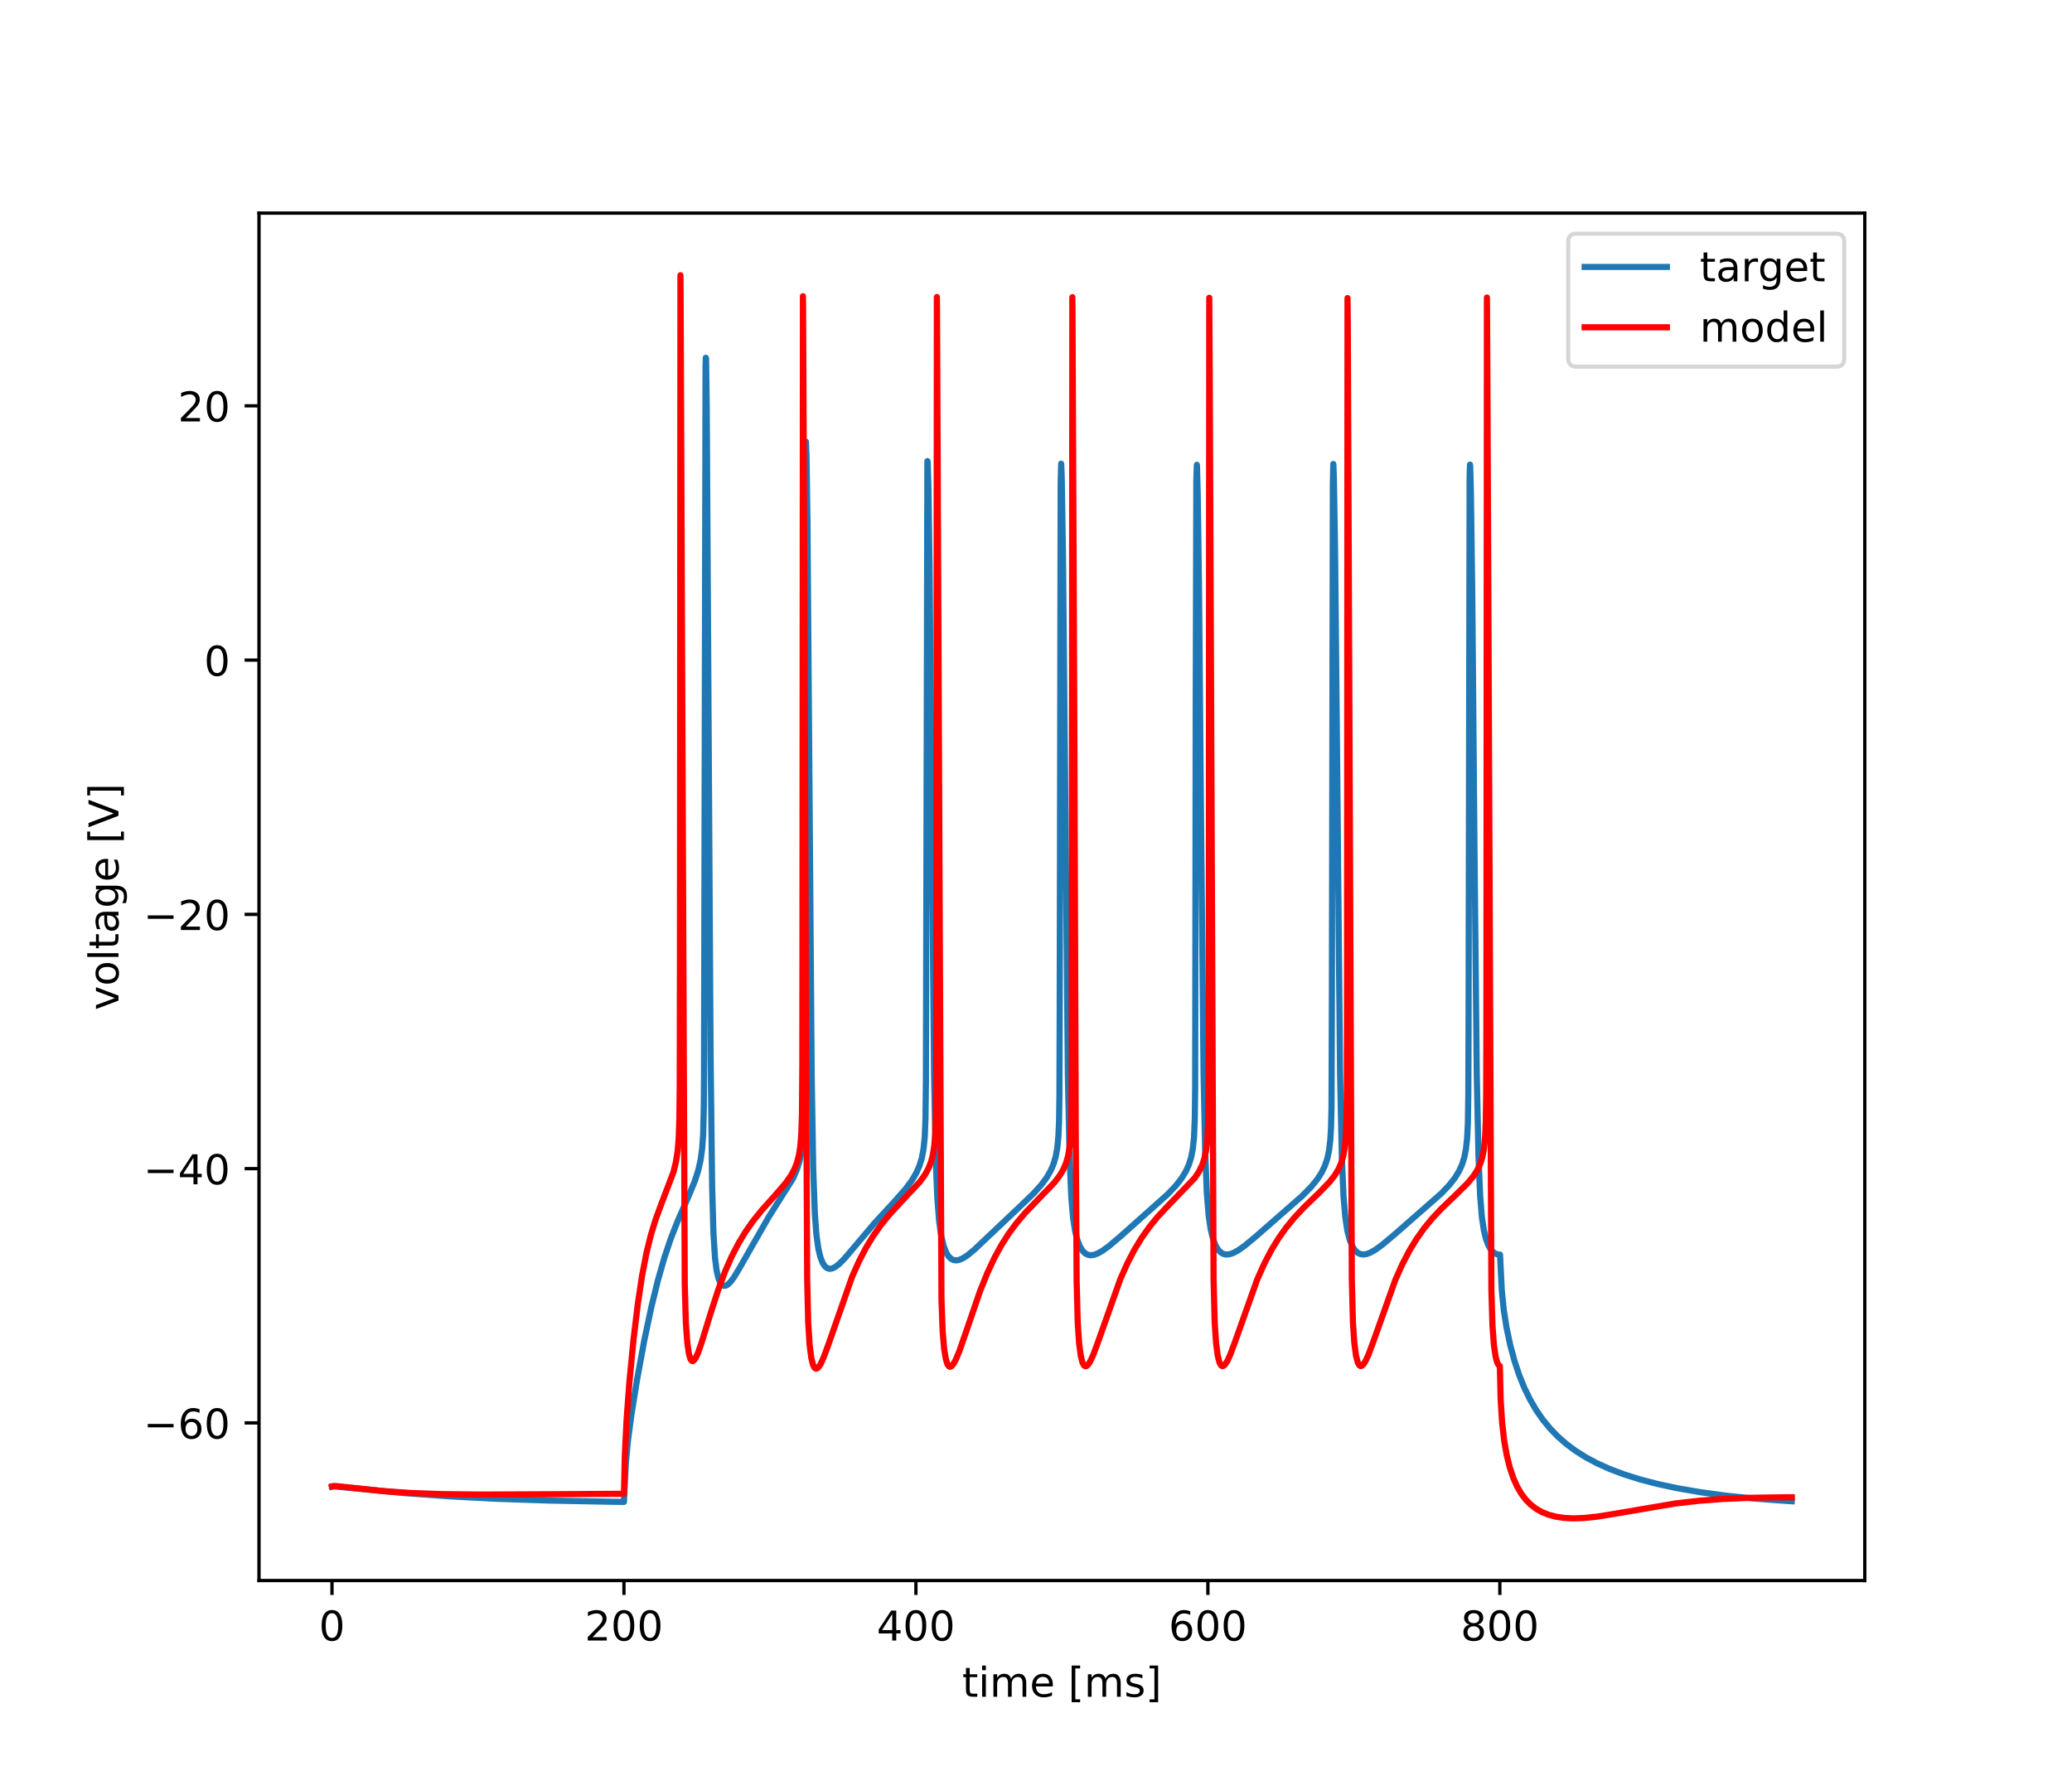 <?xml version="1.0" encoding="utf-8" standalone="no"?>
<!DOCTYPE svg PUBLIC "-//W3C//DTD SVG 1.1//EN"
  "http://www.w3.org/Graphics/SVG/1.1/DTD/svg11.dtd">
<!-- Created with matplotlib (https://matplotlib.org/) -->
<svg height="432pt" version="1.1" viewBox="0 0 504 432" width="504pt" xmlns="http://www.w3.org/2000/svg" xmlns:xlink="http://www.w3.org/1999/xlink">
 <defs>
  <style type="text/css">
*{stroke-linecap:butt;stroke-linejoin:round;}
  </style>
 </defs>
 <g id="figure_1">
  <g id="patch_1">
   <path d="M 0 432 
L 504 432 
L 504 0 
L 0 0 
z
" style="fill:#ffffff;"/>
  </g>
  <g id="axes_1">
   <g id="patch_2">
    <path d="M 63 384.48 
L 453.6 384.48 
L 453.6 51.84 
L 63 51.84 
z
" style="fill:#ffffff;"/>
   </g>
   <g id="matplotlib.axis_1">
    <g id="xtick_1">
     <g id="line2d_1">
      <defs>
       <path d="M 0 0 
L 0 3.5 
" id="ma5dee69296" style="stroke:#000000;stroke-width:0.8;"/>
      </defs>
      <g>
       <use style="stroke:#000000;stroke-width:0.8;" x="80.755" xlink:href="#ma5dee69296" y="384.48"/>
      </g>
     </g>
     <g id="text_1">
      <!-- 0 -->
      <defs>
       <path d="M 31.781 66.406 
Q 24.172 66.406 20.328 58.906 
Q 16.5 51.422 16.5 36.375 
Q 16.5 21.391 20.328 13.891 
Q 24.172 6.391 31.781 6.391 
Q 39.453 6.391 43.281 13.891 
Q 47.125 21.391 47.125 36.375 
Q 47.125 51.422 43.281 58.906 
Q 39.453 66.406 31.781 66.406 
z
M 31.781 74.219 
Q 44.047 74.219 50.516 64.516 
Q 56.984 54.828 56.984 36.375 
Q 56.984 17.969 50.516 8.266 
Q 44.047 -1.422 31.781 -1.422 
Q 19.531 -1.422 13.062 8.266 
Q 6.594 17.969 6.594 36.375 
Q 6.594 54.828 13.062 64.516 
Q 19.531 74.219 31.781 74.219 
z
" id="DejaVuSans-48"/>
      </defs>
      <g transform="translate(77.573 399.078)scale(0.1 -0.1)">
       <use xlink:href="#DejaVuSans-48"/>
      </g>
     </g>
    </g>
    <g id="xtick_2">
     <g id="line2d_2">
      <g>
       <use style="stroke:#000000;stroke-width:0.8;" x="151.773" xlink:href="#ma5dee69296" y="384.48"/>
      </g>
     </g>
     <g id="text_2">
      <!-- 200 -->
      <defs>
       <path d="M 19.188 8.297 
L 53.609 8.297 
L 53.609 0 
L 7.328 0 
L 7.328 8.297 
Q 12.938 14.109 22.625 23.891 
Q 32.328 33.688 34.812 36.531 
Q 39.547 41.844 41.422 45.531 
Q 43.312 49.219 43.312 52.781 
Q 43.312 58.594 39.234 62.25 
Q 35.156 65.922 28.609 65.922 
Q 23.969 65.922 18.812 64.312 
Q 13.672 62.703 7.812 59.422 
L 7.812 69.391 
Q 13.766 71.781 18.938 73 
Q 24.125 74.219 28.422 74.219 
Q 39.75 74.219 46.484 68.547 
Q 53.219 62.891 53.219 53.422 
Q 53.219 48.922 51.531 44.891 
Q 49.859 40.875 45.406 35.406 
Q 44.188 33.984 37.641 27.219 
Q 31.109 20.453 19.188 8.297 
z
" id="DejaVuSans-50"/>
      </defs>
      <g transform="translate(142.229 399.078)scale(0.1 -0.1)">
       <use xlink:href="#DejaVuSans-50"/>
       <use x="63.623" xlink:href="#DejaVuSans-48"/>
       <use x="127.246" xlink:href="#DejaVuSans-48"/>
      </g>
     </g>
    </g>
    <g id="xtick_3">
     <g id="line2d_3">
      <g>
       <use style="stroke:#000000;stroke-width:0.8;" x="222.791" xlink:href="#ma5dee69296" y="384.48"/>
      </g>
     </g>
     <g id="text_3">
      <!-- 400 -->
      <defs>
       <path d="M 37.797 64.312 
L 12.891 25.391 
L 37.797 25.391 
z
M 35.203 72.906 
L 47.609 72.906 
L 47.609 25.391 
L 58.016 25.391 
L 58.016 17.188 
L 47.609 17.188 
L 47.609 0 
L 37.797 0 
L 37.797 17.188 
L 4.891 17.188 
L 4.891 26.703 
z
" id="DejaVuSans-52"/>
      </defs>
      <g transform="translate(213.247 399.078)scale(0.1 -0.1)">
       <use xlink:href="#DejaVuSans-52"/>
       <use x="63.623" xlink:href="#DejaVuSans-48"/>
       <use x="127.246" xlink:href="#DejaVuSans-48"/>
      </g>
     </g>
    </g>
    <g id="xtick_4">
     <g id="line2d_4">
      <g>
       <use style="stroke:#000000;stroke-width:0.8;" x="293.809" xlink:href="#ma5dee69296" y="384.48"/>
      </g>
     </g>
     <g id="text_4">
      <!-- 600 -->
      <defs>
       <path d="M 33.016 40.375 
Q 26.375 40.375 22.484 35.828 
Q 18.609 31.297 18.609 23.391 
Q 18.609 15.531 22.484 10.953 
Q 26.375 6.391 33.016 6.391 
Q 39.656 6.391 43.531 10.953 
Q 47.406 15.531 47.406 23.391 
Q 47.406 31.297 43.531 35.828 
Q 39.656 40.375 33.016 40.375 
z
M 52.594 71.297 
L 52.594 62.312 
Q 48.875 64.062 45.094 64.984 
Q 41.312 65.922 37.594 65.922 
Q 27.828 65.922 22.672 59.328 
Q 17.531 52.734 16.797 39.406 
Q 19.672 43.656 24.016 45.922 
Q 28.375 48.188 33.594 48.188 
Q 44.578 48.188 50.953 41.516 
Q 57.328 34.859 57.328 23.391 
Q 57.328 12.156 50.688 5.359 
Q 44.047 -1.422 33.016 -1.422 
Q 20.359 -1.422 13.672 8.266 
Q 6.984 17.969 6.984 36.375 
Q 6.984 53.656 15.188 63.938 
Q 23.391 74.219 37.203 74.219 
Q 40.922 74.219 44.703 73.484 
Q 48.484 72.75 52.594 71.297 
z
" id="DejaVuSans-54"/>
      </defs>
      <g transform="translate(284.265 399.078)scale(0.1 -0.1)">
       <use xlink:href="#DejaVuSans-54"/>
       <use x="63.623" xlink:href="#DejaVuSans-48"/>
       <use x="127.246" xlink:href="#DejaVuSans-48"/>
      </g>
     </g>
    </g>
    <g id="xtick_5">
     <g id="line2d_5">
      <g>
       <use style="stroke:#000000;stroke-width:0.8;" x="364.827" xlink:href="#ma5dee69296" y="384.48"/>
      </g>
     </g>
     <g id="text_5">
      <!-- 800 -->
      <defs>
       <path d="M 31.781 34.625 
Q 24.75 34.625 20.719 30.859 
Q 16.703 27.094 16.703 20.516 
Q 16.703 13.922 20.719 10.156 
Q 24.75 6.391 31.781 6.391 
Q 38.812 6.391 42.859 10.172 
Q 46.922 13.969 46.922 20.516 
Q 46.922 27.094 42.891 30.859 
Q 38.875 34.625 31.781 34.625 
z
M 21.922 38.812 
Q 15.578 40.375 12.031 44.719 
Q 8.5 49.078 8.5 55.328 
Q 8.5 64.062 14.719 69.141 
Q 20.953 74.219 31.781 74.219 
Q 42.672 74.219 48.875 69.141 
Q 55.078 64.062 55.078 55.328 
Q 55.078 49.078 51.531 44.719 
Q 48 40.375 41.703 38.812 
Q 48.828 37.156 52.797 32.312 
Q 56.781 27.484 56.781 20.516 
Q 56.781 9.906 50.312 4.234 
Q 43.844 -1.422 31.781 -1.422 
Q 19.734 -1.422 13.25 4.234 
Q 6.781 9.906 6.781 20.516 
Q 6.781 27.484 10.781 32.312 
Q 14.797 37.156 21.922 38.812 
z
M 18.312 54.391 
Q 18.312 48.734 21.844 45.562 
Q 25.391 42.391 31.781 42.391 
Q 38.141 42.391 41.719 45.562 
Q 45.312 48.734 45.312 54.391 
Q 45.312 60.062 41.719 63.234 
Q 38.141 66.406 31.781 66.406 
Q 25.391 66.406 21.844 63.234 
Q 18.312 60.062 18.312 54.391 
z
" id="DejaVuSans-56"/>
      </defs>
      <g transform="translate(355.284 399.078)scale(0.1 -0.1)">
       <use xlink:href="#DejaVuSans-56"/>
       <use x="63.623" xlink:href="#DejaVuSans-48"/>
       <use x="127.246" xlink:href="#DejaVuSans-48"/>
      </g>
     </g>
    </g>
    <g id="text_6">
     <!-- time [ms] -->
     <defs>
      <path d="M 18.312 70.219 
L 18.312 54.688 
L 36.812 54.688 
L 36.812 47.703 
L 18.312 47.703 
L 18.312 18.016 
Q 18.312 11.328 20.141 9.422 
Q 21.969 7.516 27.594 7.516 
L 36.812 7.516 
L 36.812 0 
L 27.594 0 
Q 17.188 0 13.234 3.875 
Q 9.281 7.766 9.281 18.016 
L 9.281 47.703 
L 2.688 47.703 
L 2.688 54.688 
L 9.281 54.688 
L 9.281 70.219 
z
" id="DejaVuSans-116"/>
      <path d="M 9.422 54.688 
L 18.406 54.688 
L 18.406 0 
L 9.422 0 
z
M 9.422 75.984 
L 18.406 75.984 
L 18.406 64.594 
L 9.422 64.594 
z
" id="DejaVuSans-105"/>
      <path d="M 52 44.188 
Q 55.375 50.25 60.062 53.125 
Q 64.75 56 71.094 56 
Q 79.641 56 84.281 50.016 
Q 88.922 44.047 88.922 33.016 
L 88.922 0 
L 79.891 0 
L 79.891 32.719 
Q 79.891 40.578 77.094 44.375 
Q 74.312 48.188 68.609 48.188 
Q 61.625 48.188 57.562 43.547 
Q 53.516 38.922 53.516 30.906 
L 53.516 0 
L 44.484 0 
L 44.484 32.719 
Q 44.484 40.625 41.703 44.406 
Q 38.922 48.188 33.109 48.188 
Q 26.219 48.188 22.156 43.531 
Q 18.109 38.875 18.109 30.906 
L 18.109 0 
L 9.078 0 
L 9.078 54.688 
L 18.109 54.688 
L 18.109 46.188 
Q 21.188 51.219 25.484 53.609 
Q 29.781 56 35.688 56 
Q 41.656 56 45.828 52.969 
Q 50 49.953 52 44.188 
z
" id="DejaVuSans-109"/>
      <path d="M 56.203 29.594 
L 56.203 25.203 
L 14.891 25.203 
Q 15.484 15.922 20.484 11.062 
Q 25.484 6.203 34.422 6.203 
Q 39.594 6.203 44.453 7.469 
Q 49.312 8.734 54.109 11.281 
L 54.109 2.781 
Q 49.266 0.734 44.188 -0.344 
Q 39.109 -1.422 33.891 -1.422 
Q 20.797 -1.422 13.156 6.188 
Q 5.516 13.812 5.516 26.812 
Q 5.516 40.234 12.766 48.109 
Q 20.016 56 32.328 56 
Q 43.359 56 49.781 48.891 
Q 56.203 41.797 56.203 29.594 
z
M 47.219 32.234 
Q 47.125 39.594 43.094 43.984 
Q 39.062 48.391 32.422 48.391 
Q 24.906 48.391 20.391 44.141 
Q 15.875 39.891 15.188 32.172 
z
" id="DejaVuSans-101"/>
      <path id="DejaVuSans-32"/>
      <path d="M 8.594 75.984 
L 29.297 75.984 
L 29.297 69 
L 17.578 69 
L 17.578 -6.203 
L 29.297 -6.203 
L 29.297 -13.188 
L 8.594 -13.188 
z
" id="DejaVuSans-91"/>
      <path d="M 44.281 53.078 
L 44.281 44.578 
Q 40.484 46.531 36.375 47.5 
Q 32.281 48.484 27.875 48.484 
Q 21.188 48.484 17.844 46.438 
Q 14.5 44.391 14.5 40.281 
Q 14.5 37.156 16.891 35.375 
Q 19.281 33.594 26.516 31.984 
L 29.594 31.297 
Q 39.156 29.25 43.188 25.516 
Q 47.219 21.781 47.219 15.094 
Q 47.219 7.469 41.188 3.016 
Q 35.156 -1.422 24.609 -1.422 
Q 20.219 -1.422 15.453 -0.562 
Q 10.688 0.297 5.422 2 
L 5.422 11.281 
Q 10.406 8.688 15.234 7.391 
Q 20.062 6.109 24.812 6.109 
Q 31.156 6.109 34.562 8.281 
Q 37.984 10.453 37.984 14.406 
Q 37.984 18.062 35.516 20.016 
Q 33.062 21.969 24.703 23.781 
L 21.578 24.516 
Q 13.234 26.266 9.516 29.906 
Q 5.812 33.547 5.812 39.891 
Q 5.812 47.609 11.281 51.797 
Q 16.75 56 26.812 56 
Q 31.781 56 36.172 55.266 
Q 40.578 54.547 44.281 53.078 
z
" id="DejaVuSans-115"/>
      <path d="M 30.422 75.984 
L 30.422 -13.188 
L 9.719 -13.188 
L 9.719 -6.203 
L 21.391 -6.203 
L 21.391 69 
L 9.719 69 
L 9.719 75.984 
z
" id="DejaVuSans-93"/>
     </defs>
     <g transform="translate(234.038 412.757)scale(0.1 -0.1)">
      <use xlink:href="#DejaVuSans-116"/>
      <use x="39.209" xlink:href="#DejaVuSans-105"/>
      <use x="66.992" xlink:href="#DejaVuSans-109"/>
      <use x="164.404" xlink:href="#DejaVuSans-101"/>
      <use x="225.928" xlink:href="#DejaVuSans-32"/>
      <use x="257.715" xlink:href="#DejaVuSans-91"/>
      <use x="296.729" xlink:href="#DejaVuSans-109"/>
      <use x="394.141" xlink:href="#DejaVuSans-115"/>
      <use x="446.24" xlink:href="#DejaVuSans-93"/>
     </g>
    </g>
   </g>
   <g id="matplotlib.axis_2">
    <g id="ytick_1">
     <g id="line2d_6">
      <defs>
       <path d="M 0 0 
L -3.5 0 
" id="mcc24101843" style="stroke:#000000;stroke-width:0.8;"/>
      </defs>
      <g>
       <use style="stroke:#000000;stroke-width:0.8;" x="63" xlink:href="#mcc24101843" y="346.137"/>
      </g>
     </g>
     <g id="text_7">
      <!-- −60 -->
      <defs>
       <path d="M 10.594 35.5 
L 73.188 35.5 
L 73.188 27.203 
L 10.594 27.203 
z
" id="DejaVuSans-8722"/>
      </defs>
      <g transform="translate(34.895 349.936)scale(0.1 -0.1)">
       <use xlink:href="#DejaVuSans-8722"/>
       <use x="83.789" xlink:href="#DejaVuSans-54"/>
       <use x="147.412" xlink:href="#DejaVuSans-48"/>
      </g>
     </g>
    </g>
    <g id="ytick_2">
     <g id="line2d_7">
      <g>
       <use style="stroke:#000000;stroke-width:0.8;" x="63" xlink:href="#mcc24101843" y="284.283"/>
      </g>
     </g>
     <g id="text_8">
      <!-- −40 -->
      <g transform="translate(34.895 288.083)scale(0.1 -0.1)">
       <use xlink:href="#DejaVuSans-8722"/>
       <use x="83.789" xlink:href="#DejaVuSans-52"/>
       <use x="147.412" xlink:href="#DejaVuSans-48"/>
      </g>
     </g>
    </g>
    <g id="ytick_3">
     <g id="line2d_8">
      <g>
       <use style="stroke:#000000;stroke-width:0.8;" x="63" xlink:href="#mcc24101843" y="222.43"/>
      </g>
     </g>
     <g id="text_9">
      <!-- −20 -->
      <g transform="translate(34.895 226.229)scale(0.1 -0.1)">
       <use xlink:href="#DejaVuSans-8722"/>
       <use x="83.789" xlink:href="#DejaVuSans-50"/>
       <use x="147.412" xlink:href="#DejaVuSans-48"/>
      </g>
     </g>
    </g>
    <g id="ytick_4">
     <g id="line2d_9">
      <g>
       <use style="stroke:#000000;stroke-width:0.8;" x="63" xlink:href="#mcc24101843" y="160.576"/>
      </g>
     </g>
     <g id="text_10">
      <!-- 0 -->
      <g transform="translate(49.638 164.376)scale(0.1 -0.1)">
       <use xlink:href="#DejaVuSans-48"/>
      </g>
     </g>
    </g>
    <g id="ytick_5">
     <g id="line2d_10">
      <g>
       <use style="stroke:#000000;stroke-width:0.8;" x="63" xlink:href="#mcc24101843" y="98.723"/>
      </g>
     </g>
     <g id="text_11">
      <!-- 20 -->
      <g transform="translate(43.275 102.522)scale(0.1 -0.1)">
       <use xlink:href="#DejaVuSans-50"/>
       <use x="63.623" xlink:href="#DejaVuSans-48"/>
      </g>
     </g>
    </g>
    <g id="text_12">
     <!-- voltage [V] -->
     <defs>
      <path d="M 2.984 54.688 
L 12.5 54.688 
L 29.594 8.797 
L 46.688 54.688 
L 56.203 54.688 
L 35.688 0 
L 23.484 0 
z
" id="DejaVuSans-118"/>
      <path d="M 30.609 48.391 
Q 23.391 48.391 19.188 42.75 
Q 14.984 37.109 14.984 27.297 
Q 14.984 17.484 19.156 11.844 
Q 23.344 6.203 30.609 6.203 
Q 37.797 6.203 41.984 11.859 
Q 46.188 17.531 46.188 27.297 
Q 46.188 37.016 41.984 42.703 
Q 37.797 48.391 30.609 48.391 
z
M 30.609 56 
Q 42.328 56 49.016 48.375 
Q 55.719 40.766 55.719 27.297 
Q 55.719 13.875 49.016 6.219 
Q 42.328 -1.422 30.609 -1.422 
Q 18.844 -1.422 12.172 6.219 
Q 5.516 13.875 5.516 27.297 
Q 5.516 40.766 12.172 48.375 
Q 18.844 56 30.609 56 
z
" id="DejaVuSans-111"/>
      <path d="M 9.422 75.984 
L 18.406 75.984 
L 18.406 0 
L 9.422 0 
z
" id="DejaVuSans-108"/>
      <path d="M 34.281 27.484 
Q 23.391 27.484 19.188 25 
Q 14.984 22.516 14.984 16.5 
Q 14.984 11.719 18.141 8.906 
Q 21.297 6.109 26.703 6.109 
Q 34.188 6.109 38.703 11.406 
Q 43.219 16.703 43.219 25.484 
L 43.219 27.484 
z
M 52.203 31.203 
L 52.203 0 
L 43.219 0 
L 43.219 8.297 
Q 40.141 3.328 35.547 0.953 
Q 30.953 -1.422 24.312 -1.422 
Q 15.922 -1.422 10.953 3.297 
Q 6 8.016 6 15.922 
Q 6 25.141 12.172 29.828 
Q 18.359 34.516 30.609 34.516 
L 43.219 34.516 
L 43.219 35.406 
Q 43.219 41.609 39.141 45 
Q 35.062 48.391 27.688 48.391 
Q 23 48.391 18.547 47.266 
Q 14.109 46.141 10.016 43.891 
L 10.016 52.203 
Q 14.938 54.109 19.578 55.047 
Q 24.219 56 28.609 56 
Q 40.484 56 46.344 49.844 
Q 52.203 43.703 52.203 31.203 
z
" id="DejaVuSans-97"/>
      <path d="M 45.406 27.984 
Q 45.406 37.75 41.375 43.109 
Q 37.359 48.484 30.078 48.484 
Q 22.859 48.484 18.828 43.109 
Q 14.797 37.75 14.797 27.984 
Q 14.797 18.266 18.828 12.891 
Q 22.859 7.516 30.078 7.516 
Q 37.359 7.516 41.375 12.891 
Q 45.406 18.266 45.406 27.984 
z
M 54.391 6.781 
Q 54.391 -7.172 48.188 -13.984 
Q 42 -20.797 29.203 -20.797 
Q 24.469 -20.797 20.266 -20.094 
Q 16.062 -19.391 12.109 -17.922 
L 12.109 -9.188 
Q 16.062 -11.328 19.922 -12.344 
Q 23.781 -13.375 27.781 -13.375 
Q 36.625 -13.375 41.016 -8.766 
Q 45.406 -4.156 45.406 5.172 
L 45.406 9.625 
Q 42.625 4.781 38.281 2.391 
Q 33.938 0 27.875 0 
Q 17.828 0 11.672 7.656 
Q 5.516 15.328 5.516 27.984 
Q 5.516 40.672 11.672 48.328 
Q 17.828 56 27.875 56 
Q 33.938 56 38.281 53.609 
Q 42.625 51.219 45.406 46.391 
L 45.406 54.688 
L 54.391 54.688 
z
" id="DejaVuSans-103"/>
      <path d="M 28.609 0 
L 0.781 72.906 
L 11.078 72.906 
L 34.188 11.531 
L 57.328 72.906 
L 67.578 72.906 
L 39.797 0 
z
" id="DejaVuSans-86"/>
     </defs>
     <g transform="translate(28.816 245.754)rotate(-90)scale(0.1 -0.1)">
      <use xlink:href="#DejaVuSans-118"/>
      <use x="59.18" xlink:href="#DejaVuSans-111"/>
      <use x="120.361" xlink:href="#DejaVuSans-108"/>
      <use x="148.145" xlink:href="#DejaVuSans-116"/>
      <use x="187.354" xlink:href="#DejaVuSans-97"/>
      <use x="248.633" xlink:href="#DejaVuSans-103"/>
      <use x="312.109" xlink:href="#DejaVuSans-101"/>
      <use x="373.633" xlink:href="#DejaVuSans-32"/>
      <use x="405.42" xlink:href="#DejaVuSans-91"/>
      <use x="444.434" xlink:href="#DejaVuSans-86"/>
      <use x="512.842" xlink:href="#DejaVuSans-93"/>
     </g>
    </g>
   </g>
   <g id="line2d_11">
    <path clip-path="url(#p819ec4fb07)" d="M 80.755 361.6 
L 81.749 361.615 
L 86.418 362.07 
L 98.9 363.248 
L 109.41 364.002 
L 120.791 364.591 
L 133.628 365.028 
L 148.914 365.318 
L 151.773 365.352 
L 151.862 363.488 
L 152.234 355.894 
L 152.731 350.578 
L 153.566 344.299 
L 154.986 335.45 
L 156.726 326.022 
L 158.431 317.973 
L 160.029 311.448 
L 161.591 305.986 
L 163.153 301.334 
L 164.858 296.98 
L 167.397 291.218 
L 168.995 287.347 
L 169.847 284.694 
L 170.415 282.171 
L 170.788 279.489 
L 171.036 276.05 
L 171.196 269.388 
L 171.249 261.982 
L 171.622 89.185 
L 171.676 87.027 
L 171.747 87.249 
L 171.906 99.078 
L 172.19 147.655 
L 172.847 256.718 
L 173.22 288.535 
L 173.54 299.945 
L 173.913 305.895 
L 174.303 309.008 
L 174.783 311.047 
L 175.226 312.074 
L 175.688 312.62 
L 176.096 312.798 
L 176.54 312.752 
L 177.037 312.474 
L 177.694 311.836 
L 178.564 310.663 
L 179.931 308.383 
L 186.944 296.107 
L 192.91 286.654 
L 193.833 284.53 
L 194.472 282.478 
L 194.934 280.178 
L 195.236 277.517 
L 195.413 274.319 
L 195.538 268.747 
L 195.626 236.923 
L 195.84 115.438 
L 196.017 107.481 
L 196.035 107.443 
L 196.177 110.89 
L 196.408 126.632 
L 196.745 171.624 
L 197.437 261.589 
L 197.81 284.39 
L 198.201 295.196 
L 198.591 300.392 
L 199.071 303.8 
L 199.55 305.799 
L 200.083 307.176 
L 200.669 308.065 
L 201.219 308.501 
L 201.805 308.656 
L 202.426 308.566 
L 203.172 308.205 
L 204.095 307.494 
L 205.391 306.189 
L 207.558 303.646 
L 212.831 297.415 
L 217.482 292.39 
L 220.288 289.205 
L 221.814 287.145 
L 222.88 285.337 
L 223.661 283.56 
L 224.229 281.692 
L 224.655 279.427 
L 224.939 276.561 
L 225.117 272.112 
L 225.223 263.106 
L 225.578 112.27 
L 225.596 112.16 
L 225.649 112.324 
L 225.809 117.375 
L 226.111 137.491 
L 226.484 180.498 
L 227.212 261.87 
L 227.62 282.137 
L 227.993 291.385 
L 228.437 297.063 
L 228.934 300.57 
L 229.502 302.976 
L 230.106 304.579 
L 230.692 305.566 
L 231.313 306.195 
L 231.917 306.509 
L 232.591 306.603 
L 233.319 306.478 
L 234.243 306.077 
L 235.432 305.294 
L 237.066 303.933 
L 240.013 301.146 
L 246.831 294.698 
L 251.429 290.302 
L 253.346 288.161 
L 254.66 286.368 
L 255.601 284.716 
L 256.294 283.065 
L 256.809 281.274 
L 257.181 279.199 
L 257.448 276.433 
L 257.608 272.794 
L 257.696 266.795 
L 257.767 245.438 
L 257.998 117.657 
L 258.122 112.798 
L 258.158 113.359 
L 258.264 116.566 
L 258.566 135.377 
L 258.957 176.285 
L 259.756 261.715 
L 260.182 281.93 
L 260.59 291.277 
L 261.016 296.243 
L 261.496 299.395 
L 262.028 301.555 
L 262.65 303.166 
L 263.271 304.197 
L 263.893 304.839 
L 264.55 305.21 
L 265.224 305.347 
L 266.023 305.271 
L 266.964 304.943 
L 268.136 304.289 
L 269.769 303.103 
L 272.486 300.808 
L 284.009 290.54 
L 286.033 288.406 
L 287.435 286.609 
L 288.429 284.982 
L 289.157 283.386 
L 289.726 281.587 
L 290.152 279.399 
L 290.436 276.648 
L 290.631 271.915 
L 290.72 264.17 
L 290.844 174.414 
L 291.004 116.863 
L 291.128 113.068 
L 291.164 113.557 
L 291.341 120.428 
L 291.643 142.244 
L 292.176 203.034 
L 292.762 261.246 
L 293.152 280.196 
L 293.561 290.272 
L 294.004 295.749 
L 294.484 299.024 
L 295.052 301.36 
L 295.673 302.97 
L 296.295 304.003 
L 296.934 304.663 
L 297.573 305.028 
L 298.265 305.176 
L 299.064 305.109 
L 299.988 304.802 
L 301.177 304.159 
L 302.793 303.015 
L 305.492 300.781 
L 316.73 290.936 
L 318.95 288.68 
L 320.405 286.896 
L 321.488 285.215 
L 322.27 283.589 
L 322.856 281.843 
L 323.282 279.852 
L 323.583 277.347 
L 323.761 274.332 
L 323.885 269.237 
L 323.974 242.054 
L 324.205 118.013 
L 324.311 112.867 
L 324.347 113.309 
L 324.453 116.092 
L 324.755 134.606 
L 325.164 176.688 
L 325.963 261.08 
L 326.389 281.374 
L 326.797 290.932 
L 327.241 296.154 
L 327.738 299.38 
L 328.306 301.593 
L 328.928 303.121 
L 329.584 304.141 
L 330.241 304.752 
L 330.898 305.071 
L 331.591 305.17 
L 332.39 305.063 
L 333.331 304.715 
L 334.591 303.995 
L 336.296 302.749 
L 339.207 300.309 
L 350.553 290.353 
L 352.541 288.266 
L 353.908 286.52 
L 354.885 284.93 
L 355.63 283.294 
L 356.181 281.547 
L 356.571 279.598 
L 356.873 276.835 
L 357.051 273.264 
L 357.157 266.011 
L 357.211 250.702 
L 357.477 115.643 
L 357.566 113.018 
L 357.619 113.558 
L 357.779 119.593 
L 358.116 144.147 
L 358.649 205.48 
L 359.217 261.476 
L 359.625 281.125 
L 360.034 290.901 
L 360.46 296.063 
L 360.939 299.286 
L 361.454 301.399 
L 362.058 302.981 
L 362.679 304.025 
L 363.336 304.702 
L 363.993 305.067 
L 364.667 305.202 
L 364.863 305.205 
L 364.969 307.241 
L 365.307 313.966 
L 365.786 318.709 
L 366.461 322.987 
L 367.348 327.185 
L 368.396 331.083 
L 369.532 334.5 
L 370.775 337.578 
L 372.178 340.459 
L 373.669 343.018 
L 375.285 345.351 
L 377.025 347.474 
L 378.924 349.439 
L 380.984 351.245 
L 383.221 352.911 
L 385.707 354.481 
L 388.441 355.942 
L 391.495 357.32 
L 394.921 358.618 
L 398.809 359.847 
L 403.159 360.985 
L 408.095 362.042 
L 413.617 362.992 
L 419.831 363.833 
L 426.773 364.544 
L 434.62 365.121 
L 435.828 365.192 
L 435.828 365.192 
" style="fill:none;stroke:#1f77b4;stroke-linecap:square;stroke-width:1.5;"/>
   </g>
   <g id="line2d_12">
    <path clip-path="url(#p819ec4fb07)" d="M 80.755 361.6 
L 80.985 361.508 
L 81.784 361.503 
L 84.43 361.779 
L 93.431 362.741 
L 99.965 363.184 
L 107.369 363.456 
L 116.796 363.567 
L 132.882 363.495 
L 151.773 363.379 
L 151.986 353.986 
L 152.412 345.4 
L 153.104 336.1 
L 154.081 326.011 
L 155.164 317.045 
L 156.211 310.161 
L 157.241 304.834 
L 158.289 300.547 
L 159.443 296.75 
L 160.845 292.926 
L 163.81 285.118 
L 164.414 282.675 
L 164.822 280.059 
L 165.089 276.864 
L 165.248 272.418 
L 165.337 264.657 
L 165.39 236.063 
L 165.515 66.96 
L 165.55 71.256 
L 166.154 216.124 
L 166.562 312.4 
L 166.829 321.754 
L 167.184 326.663 
L 167.574 329.342 
L 167.947 330.602 
L 168.267 331.045 
L 168.533 331.095 
L 168.817 330.911 
L 169.208 330.359 
L 169.776 329.127 
L 170.664 326.609 
L 172.705 319.934 
L 174.747 313.626 
L 176.398 309.238 
L 177.996 305.616 
L 179.612 302.494 
L 181.316 299.676 
L 183.181 297.023 
L 185.347 294.336 
L 188.56 290.751 
L 191.135 287.762 
L 192.395 285.966 
L 193.265 284.35 
L 193.904 282.685 
L 194.366 280.856 
L 194.703 278.585 
L 194.934 275.485 
L 195.076 270.707 
L 195.165 258.343 
L 195.2 224.78 
L 195.307 72.057 
L 195.342 74.943 
L 195.733 162.071 
L 196.053 250.388 
L 196.337 311.042 
L 196.585 321.662 
L 196.923 327.053 
L 197.331 330.256 
L 197.757 331.996 
L 198.13 332.719 
L 198.449 332.932 
L 198.751 332.878 
L 199.124 332.552 
L 199.621 331.788 
L 200.331 330.25 
L 201.432 327.266 
L 207.291 310.526 
L 208.996 306.72 
L 210.682 303.487 
L 212.422 300.624 
L 214.286 297.984 
L 216.364 295.43 
L 218.956 292.614 
L 223.767 287.464 
L 224.992 285.767 
L 225.845 284.216 
L 226.466 282.634 
L 226.928 280.851 
L 227.265 278.65 
L 227.496 275.7 
L 227.656 270.374 
L 227.727 261.981 
L 227.78 211.151 
L 227.886 72.249 
L 227.922 75.979 
L 228.455 196.276 
L 229.005 315.998 
L 229.289 323.792 
L 229.662 328.147 
L 230.088 330.695 
L 230.496 331.93 
L 230.851 332.396 
L 231.153 332.476 
L 231.473 332.323 
L 231.899 331.832 
L 232.485 330.773 
L 233.337 328.727 
L 234.775 324.602 
L 238.415 314.013 
L 240.19 309.616 
L 241.877 306.014 
L 243.581 302.89 
L 245.357 300.101 
L 247.257 297.531 
L 249.405 295.006 
L 252.157 292.138 
L 256.454 287.686 
L 257.767 285.968 
L 258.673 284.424 
L 259.33 282.867 
L 259.809 281.17 
L 260.164 279.103 
L 260.413 276.372 
L 260.573 272.354 
L 260.679 262.817 
L 260.732 221.755 
L 260.839 72.298 
L 260.874 75.434 
L 261.318 174.183 
L 261.656 273.713 
L 261.886 311.649 
L 262.153 321.823 
L 262.49 326.801 
L 262.898 329.847 
L 263.307 331.449 
L 263.68 332.15 
L 263.999 332.353 
L 264.301 332.294 
L 264.674 331.968 
L 265.189 331.178 
L 265.917 329.607 
L 267.053 326.553 
L 272.521 311.133 
L 274.244 307.275 
L 275.93 304.03 
L 277.67 301.161 
L 279.517 298.545 
L 281.541 296.067 
L 283.938 293.494 
L 290.613 286.559 
L 291.643 285.013 
L 292.389 283.499 
L 292.939 281.88 
L 293.347 279.975 
L 293.649 277.418 
L 293.845 273.77 
L 293.969 266.472 
L 294.022 251.561 
L 294.146 72.438 
L 294.271 94.527 
L 295.194 311.257 
L 295.46 321.654 
L 295.798 326.692 
L 296.206 329.771 
L 296.632 331.442 
L 297.005 332.128 
L 297.324 332.322 
L 297.626 332.258 
L 297.999 331.927 
L 298.514 331.135 
L 299.242 329.564 
L 300.378 326.517 
L 305.811 311.244 
L 307.533 307.392 
L 309.22 304.153 
L 310.96 301.289 
L 312.789 298.704 
L 314.795 296.254 
L 317.156 293.732 
L 321.045 289.969 
L 323.388 287.544 
L 324.684 285.894 
L 325.59 284.391 
L 326.247 282.876 
L 326.744 281.156 
L 327.099 279.125 
L 327.347 276.459 
L 327.525 271.866 
L 327.614 264.131 
L 327.667 235.427 
L 327.774 72.512 
L 327.827 77.289 
L 328.448 224.21 
L 328.821 311.081 
L 329.087 321.589 
L 329.425 326.651 
L 329.833 329.74 
L 330.259 331.417 
L 330.632 332.105 
L 330.952 332.3 
L 331.253 332.237 
L 331.626 331.908 
L 332.141 331.116 
L 332.869 329.547 
L 334.005 326.505 
L 339.403 311.357 
L 341.125 307.506 
L 342.812 304.269 
L 344.534 301.435 
L 346.363 298.851 
L 348.351 296.427 
L 350.659 293.969 
L 354.033 290.741 
L 357.015 287.79 
L 358.4 286.112 
L 359.359 284.61 
L 360.051 283.117 
L 360.566 281.478 
L 360.957 279.447 
L 361.223 276.866 
L 361.401 273.002 
L 361.507 265.771 
L 361.56 247.664 
L 361.685 72.374 
L 361.773 86.775 
L 362.768 313.743 
L 363.034 322.468 
L 363.389 327.234 
L 363.815 330.132 
L 364.224 331.563 
L 364.596 332.162 
L 364.827 332.291 
L 365.023 340.406 
L 365.378 346.036 
L 365.875 350.41 
L 366.496 353.958 
L 367.242 356.972 
L 368.094 359.513 
L 369.035 361.626 
L 370.047 363.363 
L 371.148 364.813 
L 372.337 366.014 
L 373.634 367.007 
L 375.054 367.817 
L 376.634 368.46 
L 378.409 368.939 
L 380.398 369.242 
L 382.671 369.359 
L 385.316 369.267 
L 388.547 368.923 
L 393.004 368.207 
L 407.403 365.75 
L 413.066 365.096 
L 418.979 364.641 
L 425.69 364.354 
L 434.159 364.227 
L 435.845 364.222 
L 435.845 364.222 
" style="fill:none;stroke:#ff0000;stroke-linecap:square;stroke-width:1.5;"/>
   </g>
   <g id="patch_3">
    <path d="M 63 384.48 
L 63 51.84 
" style="fill:none;stroke:#000000;stroke-linecap:square;stroke-linejoin:miter;stroke-width:0.8;"/>
   </g>
   <g id="patch_4">
    <path d="M 453.6 384.48 
L 453.6 51.84 
" style="fill:none;stroke:#000000;stroke-linecap:square;stroke-linejoin:miter;stroke-width:0.8;"/>
   </g>
   <g id="patch_5">
    <path d="M 63 384.48 
L 453.6 384.48 
" style="fill:none;stroke:#000000;stroke-linecap:square;stroke-linejoin:miter;stroke-width:0.8;"/>
   </g>
   <g id="patch_6">
    <path d="M 63 51.84 
L 453.6 51.84 
" style="fill:none;stroke:#000000;stroke-linecap:square;stroke-linejoin:miter;stroke-width:0.8;"/>
   </g>
   <g id="legend_1">
    <g id="patch_7">
     <path d="M 383.461 89.196 
L 446.6 89.196 
Q 448.6 89.196 448.6 87.196 
L 448.6 58.84 
Q 448.6 56.84 446.6 56.84 
L 383.461 56.84 
Q 381.461 56.84 381.461 58.84 
L 381.461 87.196 
Q 381.461 89.196 383.461 89.196 
z
" style="fill:#ffffff;opacity:0.8;stroke:#cccccc;stroke-linejoin:miter;"/>
    </g>
    <g id="line2d_13">
     <path d="M 385.461 64.938 
L 405.461 64.938 
" style="fill:none;stroke:#1f77b4;stroke-linecap:square;stroke-width:1.5;"/>
    </g>
    <g id="line2d_14"/>
    <g id="text_13">
     <!-- target -->
     <defs>
      <path d="M 41.109 46.297 
Q 39.594 47.172 37.812 47.578 
Q 36.031 48 33.891 48 
Q 26.266 48 22.188 43.047 
Q 18.109 38.094 18.109 28.812 
L 18.109 0 
L 9.078 0 
L 9.078 54.688 
L 18.109 54.688 
L 18.109 46.188 
Q 20.953 51.172 25.484 53.578 
Q 30.031 56 36.531 56 
Q 37.453 56 38.578 55.875 
Q 39.703 55.766 41.062 55.516 
z
" id="DejaVuSans-114"/>
     </defs>
     <g transform="translate(413.461 68.438)scale(0.1 -0.1)">
      <use xlink:href="#DejaVuSans-116"/>
      <use x="39.209" xlink:href="#DejaVuSans-97"/>
      <use x="100.488" xlink:href="#DejaVuSans-114"/>
      <use x="141.586" xlink:href="#DejaVuSans-103"/>
      <use x="205.062" xlink:href="#DejaVuSans-101"/>
      <use x="266.586" xlink:href="#DejaVuSans-116"/>
     </g>
    </g>
    <g id="line2d_15">
     <path d="M 385.461 79.617 
L 405.461 79.617 
" style="fill:none;stroke:#ff0000;stroke-linecap:square;stroke-width:1.5;"/>
    </g>
    <g id="line2d_16"/>
    <g id="text_14">
     <!-- model -->
     <defs>
      <path d="M 45.406 46.391 
L 45.406 75.984 
L 54.391 75.984 
L 54.391 0 
L 45.406 0 
L 45.406 8.203 
Q 42.578 3.328 38.25 0.953 
Q 33.938 -1.422 27.875 -1.422 
Q 17.969 -1.422 11.734 6.484 
Q 5.516 14.406 5.516 27.297 
Q 5.516 40.188 11.734 48.094 
Q 17.969 56 27.875 56 
Q 33.938 56 38.25 53.625 
Q 42.578 51.266 45.406 46.391 
z
M 14.797 27.297 
Q 14.797 17.391 18.875 11.75 
Q 22.953 6.109 30.078 6.109 
Q 37.203 6.109 41.297 11.75 
Q 45.406 17.391 45.406 27.297 
Q 45.406 37.203 41.297 42.844 
Q 37.203 48.484 30.078 48.484 
Q 22.953 48.484 18.875 42.844 
Q 14.797 37.203 14.797 27.297 
z
" id="DejaVuSans-100"/>
     </defs>
     <g transform="translate(413.461 83.117)scale(0.1 -0.1)">
      <use xlink:href="#DejaVuSans-109"/>
      <use x="97.412" xlink:href="#DejaVuSans-111"/>
      <use x="158.594" xlink:href="#DejaVuSans-100"/>
      <use x="222.07" xlink:href="#DejaVuSans-101"/>
      <use x="283.594" xlink:href="#DejaVuSans-108"/>
     </g>
    </g>
   </g>
  </g>
 </g>
 <defs>
  <clipPath id="p819ec4fb07">
   <rect height="332.64" width="390.6" x="63" y="51.84"/>
  </clipPath>
 </defs>
</svg>
